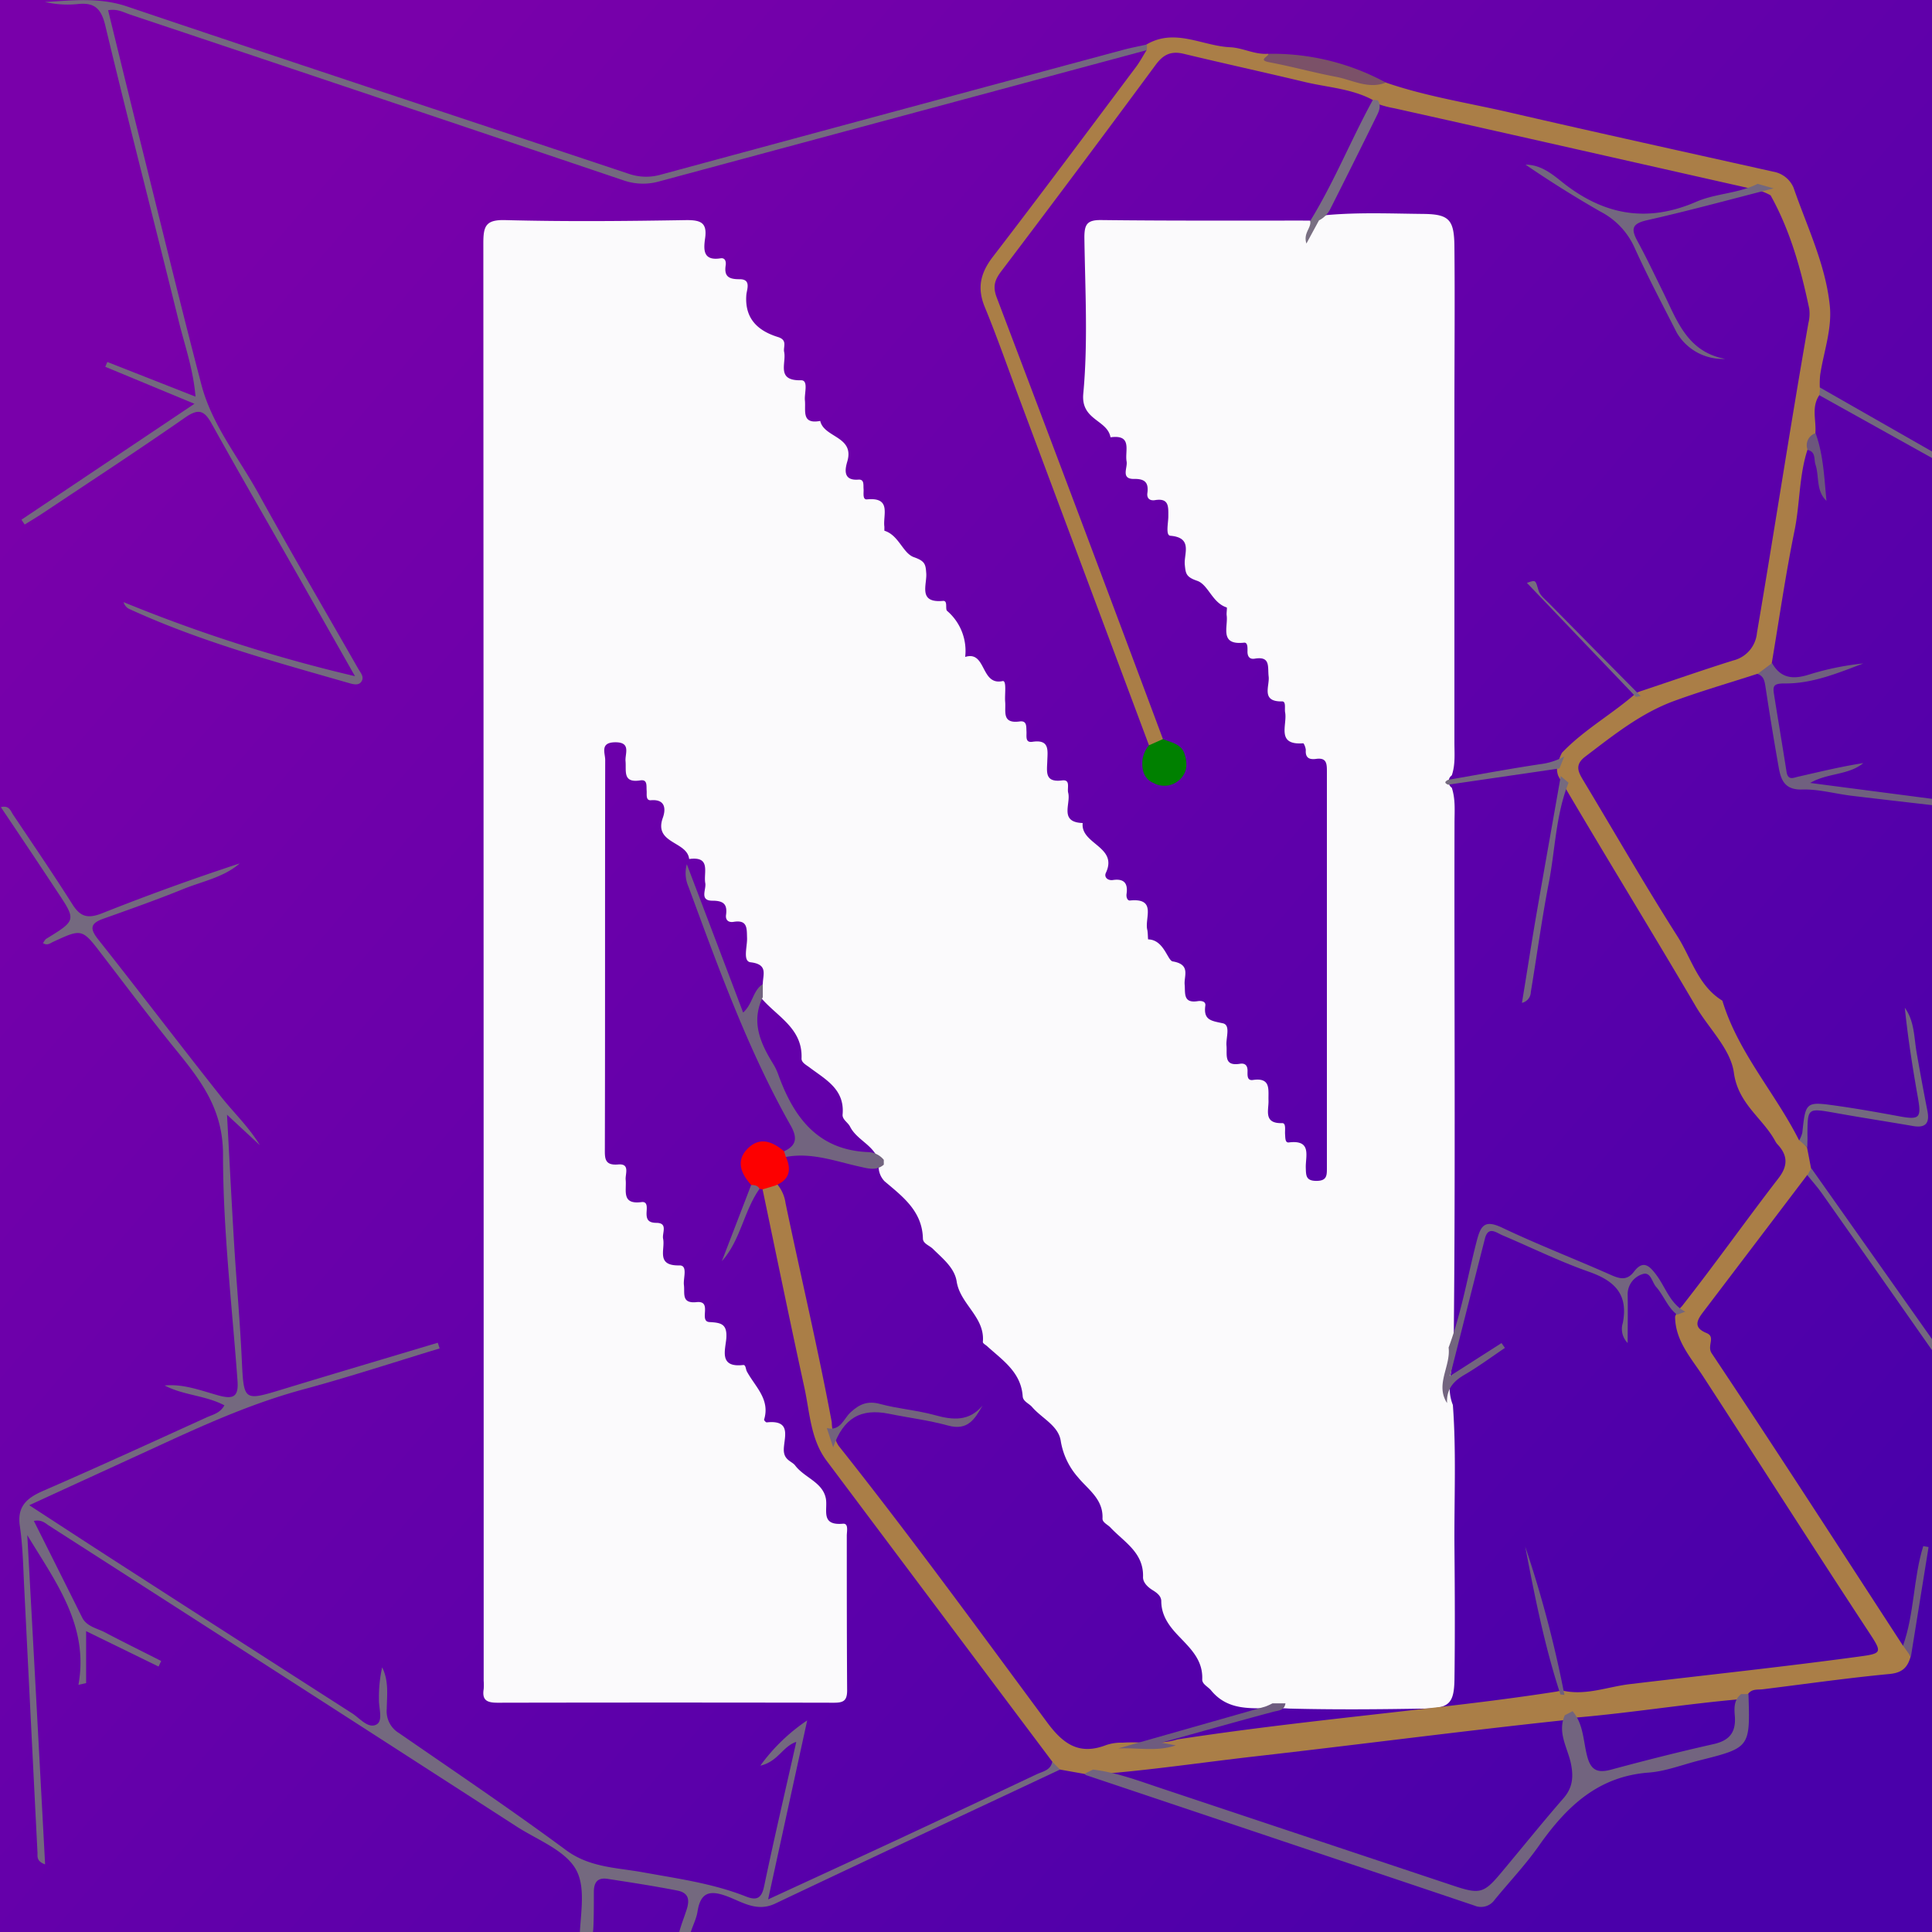 <svg id="Layer_1" data-name="Layer 1" xmlns="http://www.w3.org/2000/svg" xmlns:xlink="http://www.w3.org/1999/xlink" viewBox="0 0 400 400"><rect x="0" y="0" width="400" height="400" fill="#333333" stroke="none"/><defs><style>.cls-1{fill:url(#linear-gradient);}.cls-2{fill:#74697f;}.cls-3{fill:#fbfafc;}.cls-4{fill:#aa7e47;}.cls-5{fill:#70607f;}.cls-6{fill:#72647f;}.cls-7{fill:#fd0000;}.cls-8{fill:green;}.cls-9{fill:#74687f;}.cls-10{fill:#7b5168;}.cls-11{fill:#73677f;}.cls-12{fill:#796f82;}.cls-13{fill:#6c567d;}.cls-14{fill:#74677e;}.cls-15{fill:#705c7d;}.cls-16{fill:#73657f;}.cls-17{fill:#6e5b7f;}.cls-18{fill:#766c7f;}.cls-19{fill:#756a7f;}.cls-20{fill:#73637d;}.cls-21{fill:#6f5f7f;}.cls-22{fill:#766d7f;}</style><linearGradient id="linear-gradient" x1="40.44" y1="62.2" x2="368.61" y2="345.62" gradientUnits="userSpaceOnUse"><stop offset="0" stop-color="#7900aa"/><stop offset="1" stop-color="#4a00aa"/></linearGradient></defs><title>Artboard 1</title><rect class="cls-1" x="-7" y="-6" width="414" height="412"/><path class="cls-2" d="M219.47,366.37c-19.68,9.24-39.38,18.44-59,27.76-3.74,1.77-6.76-.31-9.8-1.47-3.6-1.37-5.61-1-6.25,3.07-.37,2.39-2,4.47-1.78,7a3,3,0,0,1,.06,4h-1.19c-1.11-1.3-1.07-2.93-1.24-4.49.16-2.47,1.21-4.69,1.93-7,.62-2,.32-3.38-2-3.83-4.78-.93-9.58-1.67-14.39-2.41-2.13-.33-2.84.75-2.86,2.66,0,2.14,0,4.29-.06,6.44-.08,1.7,0,3.48-1.7,4.63a1,1,0,0,1-1.21-.23c-.06-5.17,1.51-11.21-.65-15.28s-7.94-6.22-12.28-9Q58.67,347,10.18,315.89c-.79-.51-1.52-1.32-3.17-1,3.39,6.76,6.7,13.37,10,20,.93,1.84,2.95,2.19,4.57,3,3.91,2.06,7.86,4,11.79,6l-.54,1.15-15-7.33v10.76l-1.59.36c2.22-12.25-4.72-21.29-10.59-31C6.9,340.46,8.11,363.07,9.34,386c-1.87-.68-1.54-1.68-1.58-2.45Q6.37,356,5,328.43c-.21-4.16-.28-8.35-.89-12.46s1.46-5.84,4.86-7.32c11.33-4.93,22.57-10.08,33.82-15.2,1.24-.57,2.76-.84,3.67-2.49-3.93-2.08-8.48-2.06-12.37-4.11,3.9-.37,7.53,1.06,11.14,2.06,3.25.89,4.18.15,3.94-3.09-1.14-15.61-3-31.22-3-46.83,0-9.29-4.52-15.21-9.69-21.56S26.24,204.31,21.16,197.7C17,192.24,17,192.22,11,195c-.6.27-1.21.85-2.1.25.24-.32.4-.71.69-.89,6.21-3.82,6.22-3.82,2.22-9.82C8,178.76,4.14,173,.18,167.11c1.64-.42,2,.68,2.44,1.42C6.78,174.75,11,180.92,15,187.24c1.61,2.54,3.11,3,6,1.9q14.13-5.62,28.63-10.38c-3.37,2.92-7.72,3.69-11.67,5.3-5.45,2.21-11,4.17-16.56,6.15-2.67.95-2.88,2-1.08,4.28,8.57,10.81,16.91,21.81,25.48,32.61,2.62,3.31,5.72,6.22,8,10L47,230.79c.51,9.35.95,18.11,1.48,26.87.48,7.88,1.2,15.75,1.57,23.64.43,8.86.3,8.82,8.59,6.3,10.67-3.25,21.36-6.41,32-9.6l.38,1.18c-9.38,2.84-18.7,5.91-28.16,8.46-9.91,2.67-19.23,6.74-28.49,11s-18.28,8.38-28.31,13c6.14,4,11.6,7.56,17.08,11.1q24.83,16,49.71,31.95c1.6,1,3.37,3.3,5.1,2.35,1.42-.78.43-3.46.51-5.28a28.16,28.16,0,0,1,.66-6.56c1.41,2.81,1,5.76.95,8.63a5.28,5.28,0,0,0,2.56,5c11.59,8,23.27,15.88,34.59,24.24,4.9,3.61,10.51,3.59,15.89,4.57,7.21,1.31,14.45,2.29,21.31,5,2.31.92,3.27.36,3.8-2.18,2.05-9.81,4.34-19.57,6.64-29.82-2.83.92-3.74,4.07-7.44,4.92a38.35,38.35,0,0,1,9.7-9.37c-2.82,12.92-5.39,24.68-8.09,37.06,9.3-4.29,18-8.29,26.72-12.34q14.46-6.75,28.89-13.57c1.25-.59,2.85-.8,3.21-2.54C219.27,364.49,219.31,365.48,219.47,366.37Z"/><path class="cls-3" d="M157.93,203.76c0-1.95,1.19-4.09-2.52-4.53-1.68-.19-.68-3.25-.74-5-.07-2,.15-3.85-2.79-3.37-1,.17-1.72-.31-1.56-1.45.3-2.22-.54-2.93-2.83-2.93-2.73,0-1.23-2.34-1.47-3.63-.4-2.19,1.27-5.63-3.34-5-.39-3.72-7.4-3.14-5.44-8.56.55-1.53.72-3.87-2.46-3.61-1.15.09-.83-1.25-.9-2-.08-1,.22-2.35-1.32-2.11-3.7.58-2.86-1.95-3.05-4-.14-1.52,1.24-3.95-2.21-3.89-3.13.06-2,2.25-2,3.65-.06,26.78,0,53.56-.07,80.35,0,2-.18,3.67,2.77,3.41,2.5-.22,1.42,2,1.54,3.15.22,2.23-.94,5.2,3.29,4.64,1.24-.16,1.09,1.1,1.05,1.9-.1,1.51.16,2.38,2,2.4,2.49,0,1.16,2.11,1.41,3.29.47,2.23-1.56,5.64,3.41,5.52,1.76,0,.72,2.64.9,4.06.21,1.75-.57,3.88,2.63,3.54,3.39-.35.34,4,2.66,4.13s3.67.34,3.49,3.27c-.15,2.38-1.67,6.22,3.49,5.62.55-.06.51.87.76,1.33,1.7,3.16,4.88,5.77,3.56,10,0,.13.38.57.56.55,5.56-.6,3.34,3.6,3.54,6,.16,1.86,1.7,2.08,2.33,2.91,1.9,2.53,5.61,3.41,6.34,6.74.51,2.31-1.25,5.76,3.56,5.33,1.23-.11.79,1.61.8,2.51,0,10.66,0,21.31.07,32,0,2.22-.85,2.55-2.78,2.55q-34.77-.07-69.55,0c-2.16,0-3.3-.44-2.92-2.82a11,11,0,0,0,0-1.72q0-148.81-.07-297.63c0-3.55.49-4.9,4.54-4.79,12.52.33,25,.21,37.58,0,2.94,0,4.23.57,3.8,3.72-.32,2.29-.53,4.78,3.2,4.19,1-.15,1.16.75,1.05,1.48-.36,2.36.75,2.86,2.91,2.85,2.46,0,1.45,2.15,1.37,3.27-.37,4.91,2.41,7.42,6.55,8.7,2.05.64,1.05,2,1.28,3.09.49,2.33-1.73,6,3.52,5.86,1.57,0,.63,2.7.78,4.16.21,2.13-.77,5,3.17,4.26.77,3.49,7.16,3.16,5.6,8.41-.43,1.46-1,4,2.3,3.74,1.26-.09,1,1.1,1.07,1.91s-.27,2.28.72,2.18c5.14-.49,3.26,3.25,3.59,5.66,0,.29,0,.81,0,.83,3,.91,3.81,4.67,6.12,5.48s2.42,1.48,2.55,3.33c.18,2.38-1.77,6.2,3.47,5.72,1.06-.09.4,1.67.85,2.07a10.89,10.89,0,0,1,3.74,9.53c4.41-1.38,3.16,6,7.74,5,.9-.2.41,2.78.54,4.29.17,2-.73,4.58,3,4.07,1.53-.21,1.35,1.05,1.41,2.05s-.32,2.4,1.24,2.16c3.59-.54,3.14,1.79,3.07,4s-.57,4.46,3.06,4c1.83-.24,1,1.59,1.27,2.56.58,2.29-1.94,6.09,3,6.26-.49,4.38,7.37,4.87,4.8,10.31-.42.89.38,1.65,1.46,1.49,2.31-.34,3.14.68,2.82,2.88-.09.61.14,1.41.71,1.36,5.61-.56,3,3.67,3.58,6.05.15.69.12,2,.19,2,3.26.07,4,4.38,5.07,4.56,3.79.62,2.32,3,2.48,4.78s-.37,3.93,2.7,3.45c.69-.11,1.71,0,1.58.93-.42,3,1.22,3.14,3.62,3.65,1.68.36.61,3,.76,4.63.17,1.9-.62,4.32,2.81,3.75,1.06-.17,1.57.39,1.55,1.49,0,.82-.15,2.05,1.1,1.87,3.8-.56,3.17,2,3.24,4.24.07,2-1.11,4.82,2.85,4.69.82,0,.52,1.46.58,2.28s0,1.82.79,1.72c4.82-.6,3.42,2.87,3.5,5.26.05,1.57,0,2.7,2.2,2.7s2.17-1.16,2.17-2.71q0-41,0-82.07c0-1.63-.07-2.89-2.23-2.59-1.29.18-2.26-.12-2.14-1.8,0-.48-.38-1.44-.54-1.43-5.69.44-3.25-3.85-3.74-6.4-.15-.81.24-2.29-.62-2.27-4.46.09-2.55-3.18-2.79-5.16s.45-4.26-2.89-3.69c-1.09.18-1.52-.5-1.49-1.55,0-.69.08-1.85-.72-1.76-5.15.55-3.27-3.23-3.59-5.64-.07-.57.13-1.61,0-1.66-3-.95-3.8-4.72-6.11-5.51s-2.38-1.5-2.56-3.33c-.23-2.23,1.75-5.61-3-6-1-.09-.42-2.63-.41-4,0-2,.18-3.86-2.77-3.37-1,.16-1.72-.31-1.57-1.45.3-2.21-.52-3-2.82-2.94-2.72,0-1.24-2.33-1.48-3.62-.4-2.19,1.28-5.64-3.33-5-.66-3.66-6.14-3.51-5.64-9,1-10.71.38-21.57.23-32.37,0-2.73.57-3.65,3.5-3.61,14.39.17,28.79.1,43.19.11a1.19,1.19,0,0,1,.31,1.61,4.12,4.12,0,0,1,3.28-2.76c6.62-.58,13.24-.3,19.84-.23,5.4.05,6.44,1.17,6.49,6.75.11,11.36,0,22.72,0,34.07q0,34.29,0,68.58c0,2.29.22,4.61-.54,6.84a1.58,1.58,0,0,0,0,2.57c.79,2.39.56,4.85.56,7.29-.08,36,.22,71.92-.17,107.88.23,4.21-1.87,8.38-.17,12.61.74,9.9.24,19.81.33,29.71.08,9.05.12,18.1,0,27.15-.08,4.87-1.13,5.88-5.84,6-9.47.16-18.95.25-28.42,0-1-.08-2-.08-3.06-.09-4.7,0-9.56.63-13.09-3.7-.62-.75-1.85-1.25-1.81-2.27.15-3.87-2.26-6.22-4.65-8.71-2-2.07-3.81-4.28-3.83-7.45,0-1.07-.9-1.75-1.78-2.29s-2-1.49-2-2.68c.2-5.08-3.9-7.27-6.74-10.29-.58-.62-1.69-1.05-1.65-1.88.18-4-3-6-5.08-8.53a15,15,0,0,1-3.57-7.56c-.5-3.16-3.92-4.64-5.94-7-.64-.73-1.86-1.14-1.93-2.19-.34-5-4.16-7.47-7.37-10.39-.32-.29-.91-.57-.88-.9.46-5.13-4.69-7.78-5.42-12.48-.43-2.84-2.92-4.79-4.94-6.78-.7-.69-2-1.06-2.05-2.08-.12-5.69-4.14-8.69-7.93-11.89a4.39,4.39,0,0,1-1.24-3.12c0-.44-.06-.88-.08-1.32-1-3.11-4.45-4.11-5.85-6.91-.42-.83-1.62-1.46-1.53-2.47.48-5.25-3.54-7.26-6.86-9.77-.7-.53-1.67-1-1.64-1.85.27-6.38-5.32-8.77-8.55-12.76A4.39,4.39,0,0,1,157.93,203.76Z"/><path class="cls-4" d="M219.47,366.37l-1.56-1.58q-23.4-31.18-46.78-62.37c-3.29-4.41-3.46-9.86-4.56-15-3-13.72-5.81-27.46-8.69-41.2.71-1.3,1.69-1.73,3.06-1a7.77,7.77,0,0,1,1.7,3.88c3.16,15.13,6.73,30.17,9.57,45.36a9.62,9.62,0,0,0,1.38,4.83c14.9,18.76,29,38.13,43.26,57.38,3.37,4.55,6.7,6.74,12.19,4.62a9.9,9.9,0,0,1,3.4-.49c3.78-.27,7.61.5,11.33-.67,17.3-2.67,34.7-4.45,52.08-6.46,8.83-1,17.67-2.08,26.45-3.45a5.18,5.18,0,0,1,1.41-.16c4.69,1,9.12-.82,13.66-1.37,15.86-1.89,31.75-3.57,47.57-5.72,4.67-.63,4.77-.81,2.17-4.77-11.63-17.69-23-35.56-34.54-53.3-2.47-3.79-5.73-7.32-5.76-12.31a6,6,0,0,1,1.39-2.12c6.85-8.71,13.25-17.76,20-26.51,1.93-2.48,2-4.65-.09-6.93a3.47,3.47,0,0,1-.52-.69c-2.59-4.85-7.72-7.72-8.61-14.25-.66-4.88-5.17-9.12-7.87-13.71-8.89-15.13-18.09-30.08-27-45.21-.46-.89-1.08-1.68-1.51-2.59a4,4,0,0,1-.21-1.82,10.08,10.08,0,0,1,1-2.91c4.58-4.8,10.42-8,15.39-12.38A8.85,8.85,0,0,1,340,143c6.27-2.09,12.51-4.27,18.81-6.25a6.47,6.47,0,0,0,4.95-5.72c3.64-21.36,6.9-42.79,10.65-64.14a8,8,0,0,0,.17-3c-1.71-8.13-3.91-16.11-8-23.45a11.57,11.57,0,0,0-3.75-1.32c-24.71-5.56-49.41-11.19-74.13-16.7a21.58,21.58,0,0,1-3.34-.87,3.73,3.73,0,0,1-1.15-.86c-4.36-2.34-9.28-2.58-14-3.7-8.36-2-16.77-3.84-25.13-5.85-2.57-.62-4.19.09-5.8,2.27q-15.86,21.49-32,42.78c-1.37,1.81-1.76,3.18-.92,5.4Q223.7,107.25,240.77,153c-.54,1.37-1.46,1.9-2.89,1.29l-27-72.2c-2.31-6.19-4.48-12.43-7-18.54-1.61-3.92-.9-7,1.64-10.33,10-13,19.77-26.14,29.6-39.25.86-1.14,1.53-2.41,2.29-3.62a.74.74,0,0,1,0-1.16c5.88-3.43,11.52.33,17.27.59,2.67.12,5.13,1.58,7.87,1.35,1.58,1.92,4,1.3,5.95,1.78,6.11,1.48,12.2,3,18.38,4.17,8.4,2.9,17.18,4.23,25.8,6.23,18.12,4.19,36.28,8.17,54.43,12.23a5.59,5.59,0,0,1,4.23,3.33c2.78,8.06,6.62,15.85,7.5,24.42.5,4.82-1.28,9.58-2,14.37a19.85,19.85,0,0,0-.07,2.56,1.11,1.11,0,0,1-.11,1.61c-1.68,2.47-.59,5.22-.81,7.84-.19,1.32-1.19,2.27-1.64,3.47-1.76,5.44-1.54,11.2-2.68,16.76-1.85,9.06-3.16,18.23-4.7,27.36-.09,1.95-1.28,2.45-3,2.25-5.74,1.86-11.54,3.54-17.2,5.61-6.92,2.53-12.61,7.11-18.41,11.52-2.36,1.79-1.38,3.32-.31,5.11,6.44,10.71,12.67,21.56,19.38,32.1,2.9,4.55,4.28,10.25,9.31,13.33,3.25,10.74,10.92,19.06,15.86,28.87.83.19,1.12,1,1.66,1.49.28,1.44.56,2.88.83,4.31.3.81-.11,1.21-.81,1.46q-10.79,14.22-21.59,28.43c-1.37,1.8-1.85,3.18.76,4.25,2,.82,0,2.63,1.1,4.23,13.36,20,26.42,40.28,39.56,60.47,1.34.19,1.08,1.5,1.6,2.28-.61,2.22-1.7,3.36-4.35,3.61-8.75.83-17.47,2.08-26.2,3.16-1.09.14-2.32-.15-3.11,1a4.16,4.16,0,0,1-2,1.09c-11.18,1-22.28,2.8-33.47,3.76-1,.07-1.95.49-2.95.59-21.24,2.27-42.42,5.05-63.64,7.46-10.81,1.23-21.58,2.85-32.44,3.69-1-.22-2,.23-2.94-.07Z"/><path class="cls-2" d="M237.46,9.21c0,.39,0,.77,0,1.16Q187,23.95,136.51,37.55a12.29,12.29,0,0,1-7.51-.24Q78,20.08,26.9,3c-1.31-.44-2.57-1.22-4.52-.88,2.06,8.39,4.08,16.69,6.14,25,4.37,17.53,8.61,35.09,13.19,52.57,2.18,8.3,7.67,15,11.76,22.42,6.74,12.2,13.78,24.24,20.7,36.35.49.85,1.34,1.74.61,2.72-.57.77-1.6.5-2.43.27-15.44-4.43-31-8.66-45.63-15.39a2.19,2.19,0,0,1-1.13-1.39A317.6,317.6,0,0,0,73.5,140c-4.25-7.49-8.13-14.33-12-21.16-5.9-10.37-11.89-20.7-17.68-31.13-1.53-2.76-2.74-3.17-5.46-1.28C28.67,93.17,18.81,99.62,9,106.16c-1.27.85-2.59,1.63-3.89,2.44l-.67-1,35.82-24L21.8,75.94l.42-1,18.26,7.18c-.47-5.67-2.21-10.52-3.43-15.45C32,46.17,26.7,25.75,21.79,5.25,20.92,1.64,19.45.46,16,.85A21.17,21.17,0,0,1,9.3.42c5.67-.34,11.22-1,16.92.89C60.84,13,95.56,24.43,130.23,36a11,11,0,0,0,6.65.14q47.76-12.93,95.55-25.79C234.09,9.9,235.78,9.59,237.46,9.21Z"/><path class="cls-5" d="M363.89,139.53l3-2.25c1.79,3.21,4.39,3.41,7.63,2.39a57.46,57.46,0,0,1,11.25-2.31c-5.28,2-10.59,4.21-16.32,4.14-2.22,0-2.43.51-2.17,2.18.85,5.37,1.76,10.72,2.6,16.09.31,1.95,1.48,1.22,2.56,1,4.41-1,8.83-2.08,13.34-2.78-3.12,2.55-7.38,2-11,4.11l27.37,3.57c-.06.42-.12.83-.17,1.25-6.23-.72-12.45-1.42-18.67-2.17-3.41-.42-6.81-1.39-10.19-1.29-3.64.11-4.41-2-4.87-4.65q-1.46-8.25-2.71-16.52C365.34,141.05,365.21,140,363.89,139.53Z"/><path class="cls-6" d="M157.93,203.76c0,.9,0,1.8,0,2.69-2.43,5-.59,9.34,2,13.58a12.06,12.06,0,0,1,1.15,2.3c3.22,9,8.24,15.87,18.9,16.21a4.39,4.39,0,0,1,3,1.59l0,1c-1.53,1.32-3.23.8-4.9.43-5.11-1.12-10.11-3.06-15.51-2a.88.88,0,0,1-.22-1.21c2.75-1.26,2.68-3,1.29-5.43-8.84-15.67-14.89-32.54-21.1-49.34a6.94,6.94,0,0,1-.34-4.65c3.87,10.18,7.74,20.37,11.66,30.71C155.88,207.82,155.85,205.07,157.93,203.76Z"/><path class="cls-2" d="M374.18,237.56l-1.66-1.49a6.23,6.23,0,0,0,.63-1.56c.69-6.42.69-6.48,7.19-5.56,4.24.6,8.46,1.35,12.68,2.13,4.43.83,4.82.44,4.05-3.9-1.09-6.14-2.06-12.3-2.7-18.53,2,2.78,1.89,6,2.43,9.17q1.06,6.12,2.26,12.23c.47,2.46-.36,3.54-3,3.08-5.35-.93-10.72-1.74-16.06-2.71-5.77-1-5.76-1.11-5.79,4.56C374.24,235.84,374.2,236.7,374.18,237.56Z"/><path class="cls-7" d="M162.33,238.35l.33,1.05c1.27,2.75.86,4.89-2.19,6.07l-2.59.78c-.21-.05-.42-.1-.63-.13-.52-.38-1.33-.13-1.73-.78-2.1-2.34-3.24-5-.74-7.53S159.94,236.33,162.33,238.35Z"/><path class="cls-8" d="M237.88,154.31l2.89-1.29c1.7.7,3.77,1,4.45,3,.6,1.83.69,3.69-.82,5.24a4.64,4.64,0,0,1-5.58.85c-1.94-.84-2.46-2.65-2.29-4.69A6,6,0,0,1,237.88,154.31Z"/><path class="cls-9" d="M374.2,243.33l.81-1.46q13.25,18.75,26.48,37.49c.57.8,1.26,1.51,1.9,2.26l.32.87c-1.73.12-2.43-1.13-3.28-2.34q-11.6-16.61-23.27-33.14C376.25,245.72,375.19,244.55,374.2,243.33Z"/><path class="cls-10" d="M286.93,17.1c-3.66,1.43-6.94-.56-10.35-1.2-4.6-.87-9.13-2.14-13.74-3-2.57-.47-.14-1.19-.24-1.76A49.17,49.17,0,0,1,286.93,17.1Z"/><path class="cls-11" d="M376.71,81.85c0-.53.07-1.07.11-1.61l25.71,14.68c-.19.34-.38.67-.56,1Z"/><path class="cls-12" d="M284.25,20.66l1,.11c.77,1.14.27,2.23-.23,3.24q-4.74,9.63-9.58,19.22a5.27,5.27,0,0,1-2.36,2.4l-2.6,4.79c-.71-2.19,1.07-3.24.78-4.67C276.21,37.71,279.72,28.92,284.25,20.66Z"/><path class="cls-13" d="M374.26,93.16a2.6,2.6,0,0,1,1.64-3.47c1.63,4.52,1.79,9.28,2.25,14-2.2-2.08-1.46-5-2.27-7.49C375.51,95.07,376,93.56,374.26,93.16Z"/><path class="cls-14" d="M155.52,245.34c.67,0,1.35.08,1.73.78-3.29,4.66-3.88,10.62-7.8,15Z"/><path class="cls-6" d="M360.49,350.74H362c.36,11.09.36,11.09-10.18,13.74-3.47.87-6.91,2.24-10.44,2.51-10.48.77-17,7-22.66,15-2.78,4-6.17,7.56-9.26,11.33a3.44,3.44,0,0,1-4.19,1.21q-40.19-13.53-80.39-27c-.13,0-.21-.2-.31-.3l1.73-.86c4.88.59,9.44,2.32,14.06,3.86l60.6,20.2c5.35,1.78,6.26,1.58,9.73-2.57,4.34-5.18,8.57-10.45,13-15.54,1.91-2.18,2.12-4.43,1.55-7.2-.68-3.26-2.86-6.41-1.26-10l1.61-.83c2.27,2.66,2.19,6.13,3,9.25.75,2.93,2.1,3.61,4.92,2.86,7.05-1.9,14.13-3.7,21.26-5.3,3.23-.73,4.63-2.36,4.42-5.66C359.06,353.83,358.88,352,360.49,350.74Z"/><path class="cls-15" d="M395.63,343,394,340.71c2.37-6.65,2.11-13.9,4.19-20.61l1.1.2Q397.47,331.64,395.63,343Z"/><path class="cls-16" d="M299.92,279c2.63-7.1,3.89-14.57,5.77-21.87.85-3.31,1.58-4.73,5.34-2.94,7.36,3.5,15,6.45,22.44,9.75,1.9.85,3.39,1.24,4.84-.67,1.88-2.46,3.18-1.23,4.61.68,1.94,2.59,2.85,6,6,7.62l-1.68.63c-2-1.5-2.77-4-4.37-5.78-.87-1-1.11-3.26-2.88-2.6a4.38,4.38,0,0,0-3,4.32c.06,3.12,0,6.24,0,9.92a4.13,4.13,0,0,1-1-4.16c1.16-6-1.75-8.75-7.06-10.61-6.07-2.13-11.87-5-17.82-7.52-1.26-.52-3-2.06-3.68.7-2.32,9.08-4.61,18.16-7.21,28.41l10.65-6.81.71,1c-2.81,1.89-5.54,3.92-8.47,5.62-2.32,1.36-3.66,3.06-3.51,5.8C297.09,286.64,300.39,282.88,299.92,279Z"/><path class="cls-17" d="M231.49,362q15.22-4.32,30.44-8.66a11.4,11.4,0,0,0,1.52-.68h2.69c-.23,1.52-1.47,1.46-2.57,1.76-7.53,2-15,4.14-23.14,6.38l3,.56C239.52,362.72,235.48,361.79,231.49,362Z"/><path class="cls-18" d="M322.86,159.1l-23.05,3.36c-.87-.36-.62-.68,0-1,6.57-1.14,13.12-2.37,19.71-3.34a13.49,13.49,0,0,0,4.33-1.5C323.54,157.45,323.2,158.27,322.86,159.1Z"/><path class="cls-11" d="M367.21,39c-8.72,2.22-17.42,4.61-26.2,6.59-3.18.72-3.34,1.82-2,4.32,1.86,3.4,3.51,6.92,5.23,10.39,2.91,5.9,5,12.53,12.92,14a11,11,0,0,1-10-5.42c-3-5.9-6.1-11.75-8.82-17.77a15.54,15.54,0,0,0-6.95-7.28q-7.95-4.55-15.54-9.74c3.06,0,5.37,1.83,7.46,3.51,8.54,6.87,17.58,8.65,27.87,4.18,4-1.75,8.7-1.69,12.72-3.72Z"/><path class="cls-19" d="M324.75,162.06C322.07,168.77,322,176,320.62,183c-1.43,7.43-2.44,14.93-3.68,22.39a2.35,2.35,0,0,1-1.84,2.24c1-6,1.87-11.74,2.85-17.46,1.7-9.84,3.46-19.66,5.19-29.49Z"/><path class="cls-20" d="M171.18,295.65c2.83.76,3.52-2,4.94-3.26,1.88-1.73,3.56-2.41,6.15-1.7,3.71,1,7.63,1.28,11.33,2.31s7.06,1.31,9.83-2c-1.59,2.73-3,5.29-7.16,4.14-4-1.1-8.13-1.6-12.19-2.43-5.91-1.2-9.48.91-11.58,6.94Z"/><path class="cls-21" d="M323.08,350.85c-3.28-10-5.33-20.32-7.3-30.65a237.57,237.57,0,0,1,8.12,30.73A3.74,3.74,0,0,0,323.08,350.85Z"/><path class="cls-22" d="M338.7,144.29l-22.57-23.61c1.91-.67,1.74-.62,2.42,1.6.3,1,1.35,1.8,2.14,2.6q9.48,9.65,19,19.25Z"/></svg>